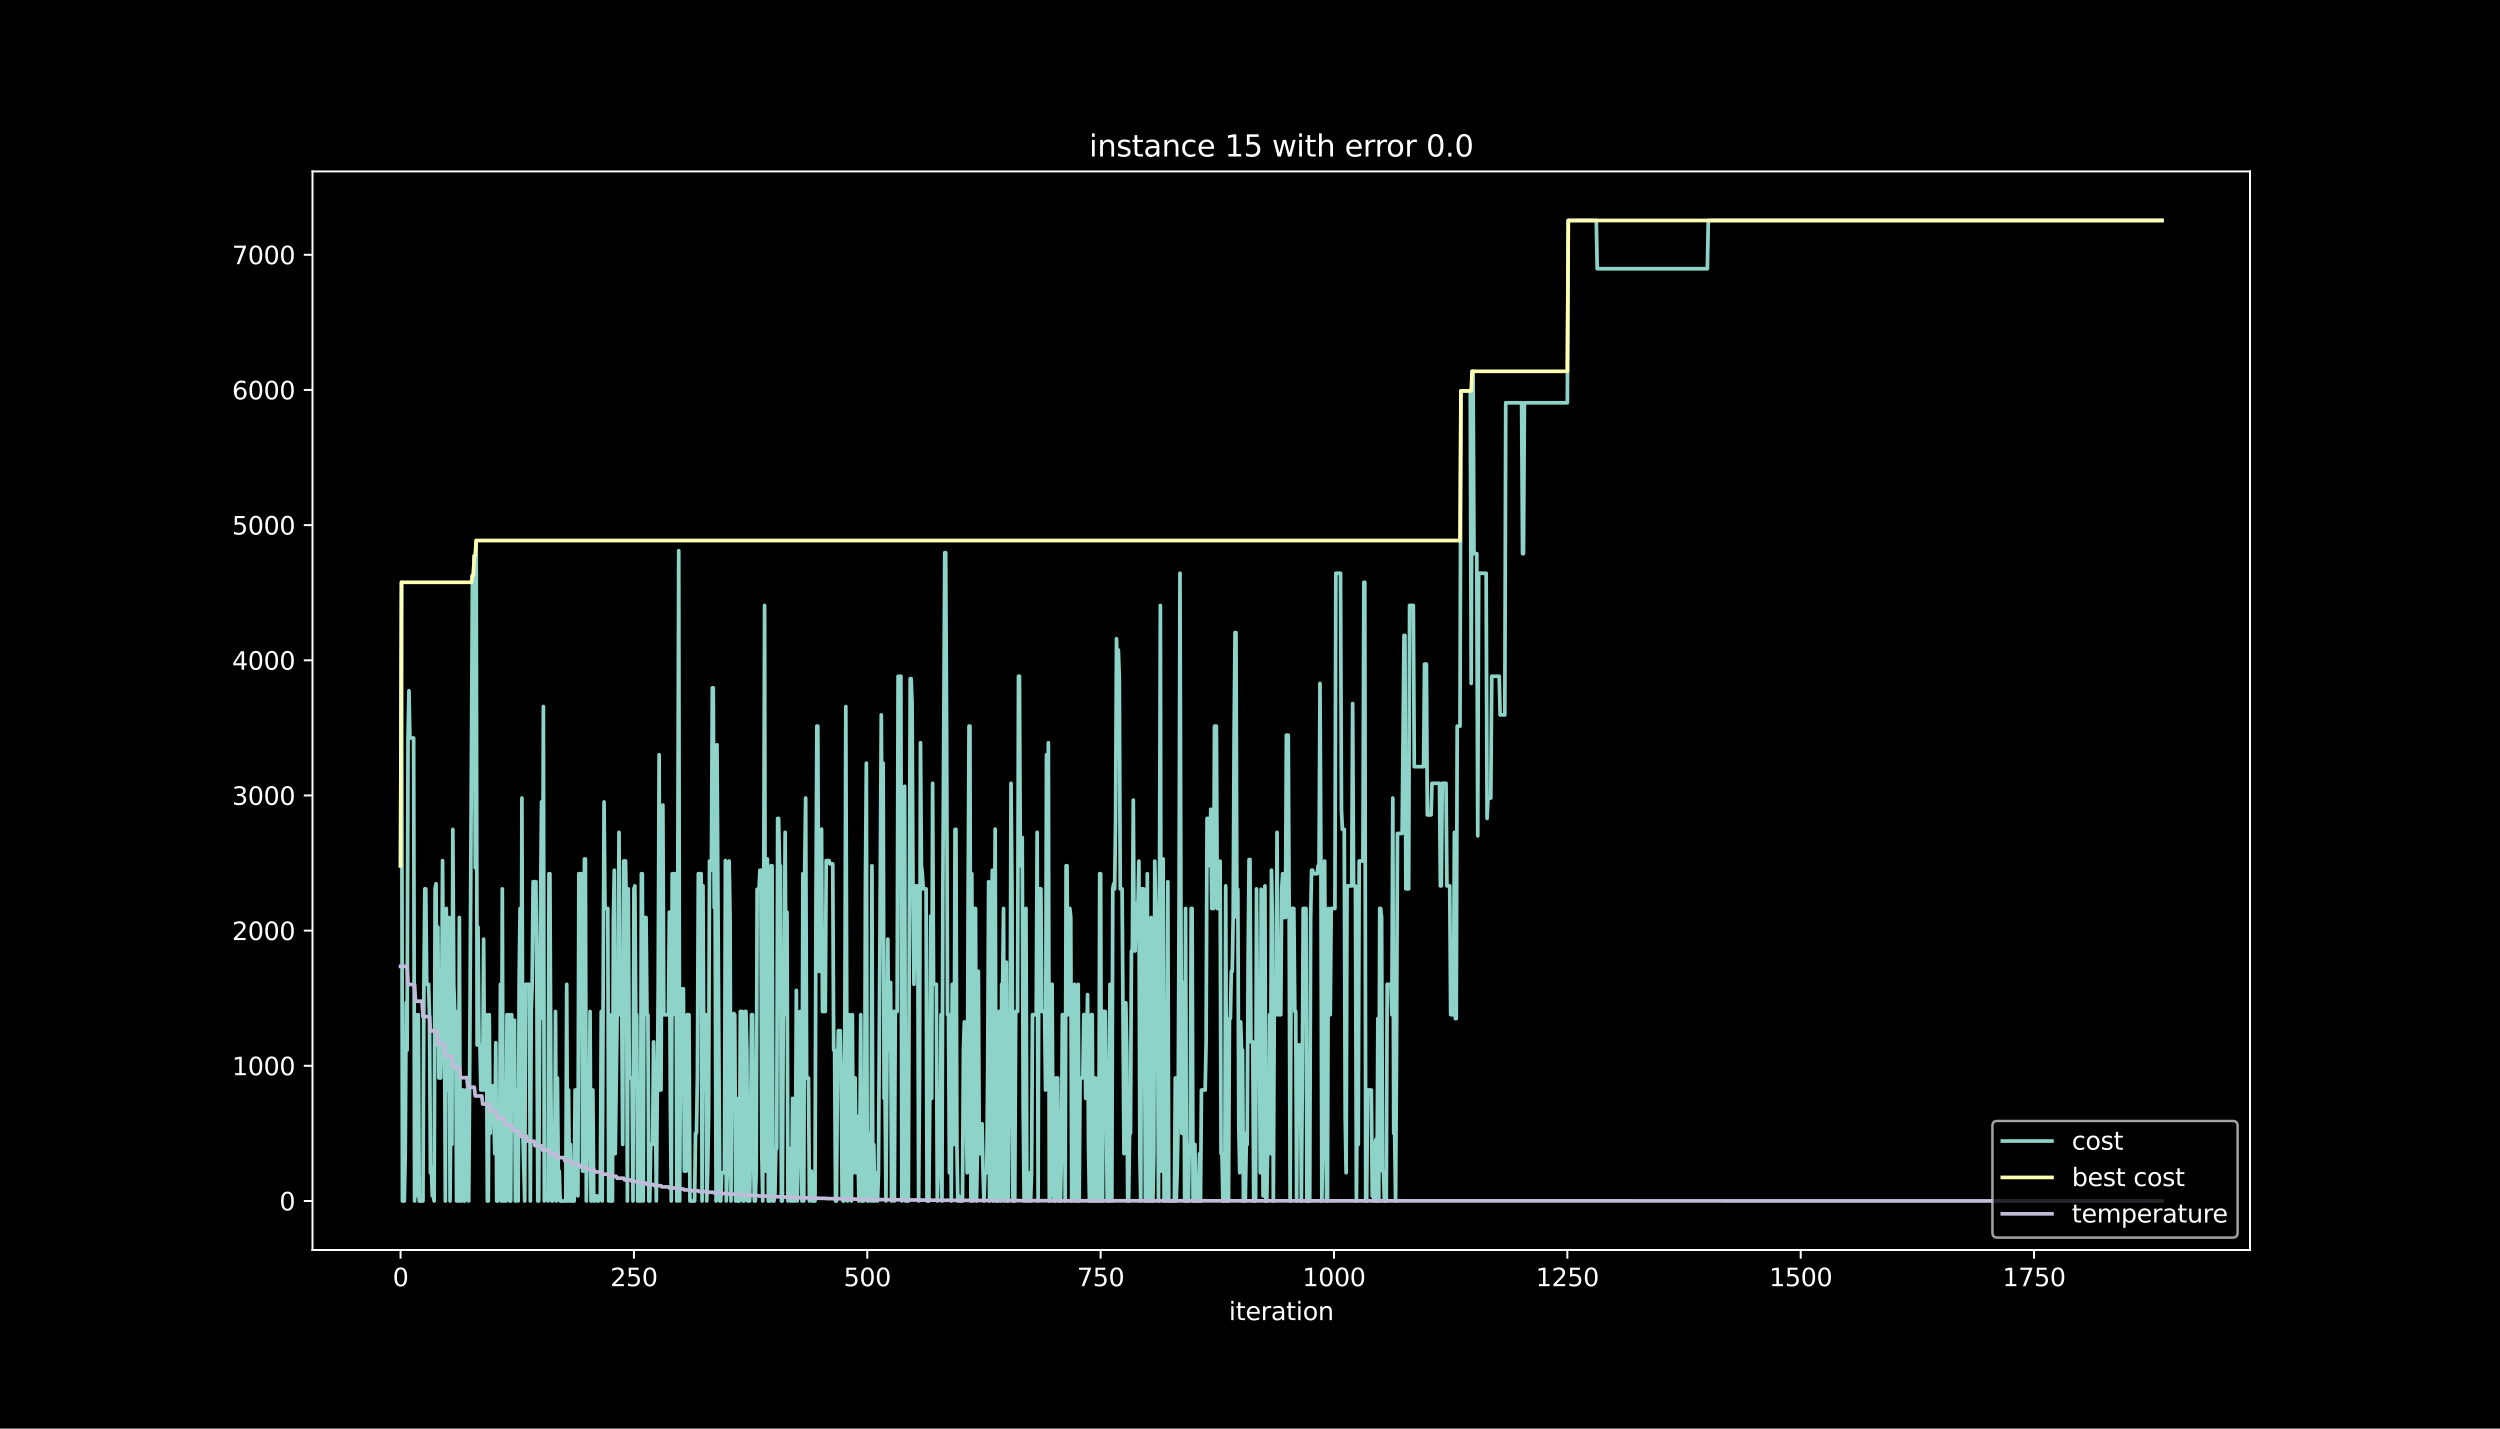 <?xml version="1.0" encoding="utf-8" standalone="no"?>
<!DOCTYPE svg PUBLIC "-//W3C//DTD SVG 1.1//EN"
  "http://www.w3.org/Graphics/SVG/1.1/DTD/svg11.dtd">
<svg height="576pt" version="1.1" viewBox="0 0 1008 576" width="1008pt" xmlns="http://www.w3.org/2000/svg" xmlns:xlink="http://www.w3.org/1999/xlink">
 <defs>
  <style type="text/css">*{stroke-linecap:butt;stroke-linejoin:round;}</style>
 </defs>
 <g id="figure_1">
  <g id="patch_1">
   <path d="M 0 576 
L 1008 576 
L 1008 0 
L 0 0 
z
"/>
  </g>
  <g id="axes_1">
   <g id="patch_2">
    <path d="M 126 504 
L 907.2 504 
L 907.2 69.12 
L 126 69.12 
z
"/>
   </g>
   <g id="matplotlib.axis_1">
    <g id="xtick_1">
     <g id="line2d_1">
      <defs>
       <path d="M 0 0 
L 0 3.5 
" id="md828a6ef3d" style="stroke:#ffffff;stroke-width:0.8;"/>
      </defs>
      <g>
       <use style="fill:#ffffff;stroke:#ffffff;stroke-width:0.8;" x="161.509" xlink:href="#md828a6ef3d" y="504"/>
      </g>
     </g>
     <g id="text_1">
      <!-- 0 -->
      <g style="fill:#ffffff;" transform="translate(158.328 518.598)scale(0.1 -0.1)">
       <defs>
        <path d="M 2034 4250 
Q 1547 4250 1301 3770 
Q 1056 3291 1056 2328 
Q 1056 1369 1301 889 
Q 1547 409 2034 409 
Q 2525 409 2770 889 
Q 3016 1369 3016 2328 
Q 3016 3291 2770 3770 
Q 2525 4250 2034 4250 
z
M 2034 4750 
Q 2819 4750 3233 4129 
Q 3647 3509 3647 2328 
Q 3647 1150 3233 529 
Q 2819 -91 2034 -91 
Q 1250 -91 836 529 
Q 422 1150 422 2328 
Q 422 3509 836 4129 
Q 1250 4750 2034 4750 
z
" id="DejaVuSans-30" transform="scale(0.016)"/>
       </defs>
       <use xlink:href="#DejaVuSans-30"/>
      </g>
     </g>
    </g>
    <g id="xtick_2">
     <g id="line2d_2">
      <g>
       <use style="fill:#ffffff;stroke:#ffffff;stroke-width:0.8;" x="255.598" xlink:href="#md828a6ef3d" y="504"/>
      </g>
     </g>
     <g id="text_2">
      <!-- 250 -->
      <g style="fill:#ffffff;" transform="translate(246.054 518.598)scale(0.1 -0.1)">
       <defs>
        <path d="M 1228 531 
L 3431 531 
L 3431 0 
L 469 0 
L 469 531 
Q 828 903 1448 1529 
Q 2069 2156 2228 2338 
Q 2531 2678 2651 2914 
Q 2772 3150 2772 3378 
Q 2772 3750 2511 3984 
Q 2250 4219 1831 4219 
Q 1534 4219 1204 4116 
Q 875 4013 500 3803 
L 500 4441 
Q 881 4594 1212 4672 
Q 1544 4750 1819 4750 
Q 2544 4750 2975 4387 
Q 3406 4025 3406 3419 
Q 3406 3131 3298 2873 
Q 3191 2616 2906 2266 
Q 2828 2175 2409 1742 
Q 1991 1309 1228 531 
z
" id="DejaVuSans-32" transform="scale(0.016)"/>
        <path d="M 691 4666 
L 3169 4666 
L 3169 4134 
L 1269 4134 
L 1269 2991 
Q 1406 3038 1543 3061 
Q 1681 3084 1819 3084 
Q 2600 3084 3056 2656 
Q 3513 2228 3513 1497 
Q 3513 744 3044 326 
Q 2575 -91 1722 -91 
Q 1428 -91 1123 -41 
Q 819 9 494 109 
L 494 744 
Q 775 591 1075 516 
Q 1375 441 1709 441 
Q 2250 441 2565 725 
Q 2881 1009 2881 1497 
Q 2881 1984 2565 2268 
Q 2250 2553 1709 2553 
Q 1456 2553 1204 2497 
Q 953 2441 691 2322 
L 691 4666 
z
" id="DejaVuSans-35" transform="scale(0.016)"/>
       </defs>
       <use xlink:href="#DejaVuSans-32"/>
       <use x="63.623" xlink:href="#DejaVuSans-35"/>
       <use x="127.246" xlink:href="#DejaVuSans-30"/>
      </g>
     </g>
    </g>
    <g id="xtick_3">
     <g id="line2d_3">
      <g>
       <use style="fill:#ffffff;stroke:#ffffff;stroke-width:0.8;" x="349.687" xlink:href="#md828a6ef3d" y="504"/>
      </g>
     </g>
     <g id="text_3">
      <!-- 500 -->
      <g style="fill:#ffffff;" transform="translate(340.143 518.598)scale(0.1 -0.1)">
       <use xlink:href="#DejaVuSans-35"/>
       <use x="63.623" xlink:href="#DejaVuSans-30"/>
       <use x="127.246" xlink:href="#DejaVuSans-30"/>
      </g>
     </g>
    </g>
    <g id="xtick_4">
     <g id="line2d_4">
      <g>
       <use style="fill:#ffffff;stroke:#ffffff;stroke-width:0.8;" x="443.775" xlink:href="#md828a6ef3d" y="504"/>
      </g>
     </g>
     <g id="text_4">
      <!-- 750 -->
      <g style="fill:#ffffff;" transform="translate(434.232 518.598)scale(0.1 -0.1)">
       <defs>
        <path d="M 525 4666 
L 3525 4666 
L 3525 4397 
L 1831 0 
L 1172 0 
L 2766 4134 
L 525 4134 
L 525 4666 
z
" id="DejaVuSans-37" transform="scale(0.016)"/>
       </defs>
       <use xlink:href="#DejaVuSans-37"/>
       <use x="63.623" xlink:href="#DejaVuSans-35"/>
       <use x="127.246" xlink:href="#DejaVuSans-30"/>
      </g>
     </g>
    </g>
    <g id="xtick_5">
     <g id="line2d_5">
      <g>
       <use style="fill:#ffffff;stroke:#ffffff;stroke-width:0.8;" x="537.864" xlink:href="#md828a6ef3d" y="504"/>
      </g>
     </g>
     <g id="text_5">
      <!-- 1000 -->
      <g style="fill:#ffffff;" transform="translate(525.139 518.598)scale(0.1 -0.1)">
       <defs>
        <path d="M 794 531 
L 1825 531 
L 1825 4091 
L 703 3866 
L 703 4441 
L 1819 4666 
L 2450 4666 
L 2450 531 
L 3481 531 
L 3481 0 
L 794 0 
L 794 531 
z
" id="DejaVuSans-31" transform="scale(0.016)"/>
       </defs>
       <use xlink:href="#DejaVuSans-31"/>
       <use x="63.623" xlink:href="#DejaVuSans-30"/>
       <use x="127.246" xlink:href="#DejaVuSans-30"/>
       <use x="190.869" xlink:href="#DejaVuSans-30"/>
      </g>
     </g>
    </g>
    <g id="xtick_6">
     <g id="line2d_6">
      <g>
       <use style="fill:#ffffff;stroke:#ffffff;stroke-width:0.8;" x="631.953" xlink:href="#md828a6ef3d" y="504"/>
      </g>
     </g>
     <g id="text_6">
      <!-- 1250 -->
      <g style="fill:#ffffff;" transform="translate(619.228 518.598)scale(0.1 -0.1)">
       <use xlink:href="#DejaVuSans-31"/>
       <use x="63.623" xlink:href="#DejaVuSans-32"/>
       <use x="127.246" xlink:href="#DejaVuSans-35"/>
       <use x="190.869" xlink:href="#DejaVuSans-30"/>
      </g>
     </g>
    </g>
    <g id="xtick_7">
     <g id="line2d_7">
      <g>
       <use style="fill:#ffffff;stroke:#ffffff;stroke-width:0.8;" x="726.042" xlink:href="#md828a6ef3d" y="504"/>
      </g>
     </g>
     <g id="text_7">
      <!-- 1500 -->
      <g style="fill:#ffffff;" transform="translate(713.317 518.598)scale(0.1 -0.1)">
       <use xlink:href="#DejaVuSans-31"/>
       <use x="63.623" xlink:href="#DejaVuSans-35"/>
       <use x="127.246" xlink:href="#DejaVuSans-30"/>
       <use x="190.869" xlink:href="#DejaVuSans-30"/>
      </g>
     </g>
    </g>
    <g id="xtick_8">
     <g id="line2d_8">
      <g>
       <use style="fill:#ffffff;stroke:#ffffff;stroke-width:0.8;" x="820.13" xlink:href="#md828a6ef3d" y="504"/>
      </g>
     </g>
     <g id="text_8">
      <!-- 1750 -->
      <g style="fill:#ffffff;" transform="translate(807.405 518.598)scale(0.1 -0.1)">
       <use xlink:href="#DejaVuSans-31"/>
       <use x="63.623" xlink:href="#DejaVuSans-37"/>
       <use x="127.246" xlink:href="#DejaVuSans-35"/>
       <use x="190.869" xlink:href="#DejaVuSans-30"/>
      </g>
     </g>
    </g>
    <g id="text_9">
     <!-- iteration -->
     <g style="fill:#ffffff;" transform="translate(495.477 532.277)scale(0.1 -0.1)">
      <defs>
       <path d="M 603 3500 
L 1178 3500 
L 1178 0 
L 603 0 
L 603 3500 
z
M 603 4863 
L 1178 4863 
L 1178 4134 
L 603 4134 
L 603 4863 
z
" id="DejaVuSans-69" transform="scale(0.016)"/>
       <path d="M 1172 4494 
L 1172 3500 
L 2356 3500 
L 2356 3053 
L 1172 3053 
L 1172 1153 
Q 1172 725 1289 603 
Q 1406 481 1766 481 
L 2356 481 
L 2356 0 
L 1766 0 
Q 1100 0 847 248 
Q 594 497 594 1153 
L 594 3053 
L 172 3053 
L 172 3500 
L 594 3500 
L 594 4494 
L 1172 4494 
z
" id="DejaVuSans-74" transform="scale(0.016)"/>
       <path d="M 3597 1894 
L 3597 1613 
L 953 1613 
Q 991 1019 1311 708 
Q 1631 397 2203 397 
Q 2534 397 2845 478 
Q 3156 559 3463 722 
L 3463 178 
Q 3153 47 2828 -22 
Q 2503 -91 2169 -91 
Q 1331 -91 842 396 
Q 353 884 353 1716 
Q 353 2575 817 3079 
Q 1281 3584 2069 3584 
Q 2775 3584 3186 3129 
Q 3597 2675 3597 1894 
z
M 3022 2063 
Q 3016 2534 2758 2815 
Q 2500 3097 2075 3097 
Q 1594 3097 1305 2825 
Q 1016 2553 972 2059 
L 3022 2063 
z
" id="DejaVuSans-65" transform="scale(0.016)"/>
       <path d="M 2631 2963 
Q 2534 3019 2420 3045 
Q 2306 3072 2169 3072 
Q 1681 3072 1420 2755 
Q 1159 2438 1159 1844 
L 1159 0 
L 581 0 
L 581 3500 
L 1159 3500 
L 1159 2956 
Q 1341 3275 1631 3429 
Q 1922 3584 2338 3584 
Q 2397 3584 2469 3576 
Q 2541 3569 2628 3553 
L 2631 2963 
z
" id="DejaVuSans-72" transform="scale(0.016)"/>
       <path d="M 2194 1759 
Q 1497 1759 1228 1600 
Q 959 1441 959 1056 
Q 959 750 1161 570 
Q 1363 391 1709 391 
Q 2188 391 2477 730 
Q 2766 1069 2766 1631 
L 2766 1759 
L 2194 1759 
z
M 3341 1997 
L 3341 0 
L 2766 0 
L 2766 531 
Q 2569 213 2275 61 
Q 1981 -91 1556 -91 
Q 1019 -91 701 211 
Q 384 513 384 1019 
Q 384 1609 779 1909 
Q 1175 2209 1959 2209 
L 2766 2209 
L 2766 2266 
Q 2766 2663 2505 2880 
Q 2244 3097 1772 3097 
Q 1472 3097 1187 3025 
Q 903 2953 641 2809 
L 641 3341 
Q 956 3463 1253 3523 
Q 1550 3584 1831 3584 
Q 2591 3584 2966 3190 
Q 3341 2797 3341 1997 
z
" id="DejaVuSans-61" transform="scale(0.016)"/>
       <path d="M 1959 3097 
Q 1497 3097 1228 2736 
Q 959 2375 959 1747 
Q 959 1119 1226 758 
Q 1494 397 1959 397 
Q 2419 397 2687 759 
Q 2956 1122 2956 1747 
Q 2956 2369 2687 2733 
Q 2419 3097 1959 3097 
z
M 1959 3584 
Q 2709 3584 3137 3096 
Q 3566 2609 3566 1747 
Q 3566 888 3137 398 
Q 2709 -91 1959 -91 
Q 1206 -91 779 398 
Q 353 888 353 1747 
Q 353 2609 779 3096 
Q 1206 3584 1959 3584 
z
" id="DejaVuSans-6f" transform="scale(0.016)"/>
       <path d="M 3513 2113 
L 3513 0 
L 2938 0 
L 2938 2094 
Q 2938 2591 2744 2837 
Q 2550 3084 2163 3084 
Q 1697 3084 1428 2787 
Q 1159 2491 1159 1978 
L 1159 0 
L 581 0 
L 581 3500 
L 1159 3500 
L 1159 2956 
Q 1366 3272 1645 3428 
Q 1925 3584 2291 3584 
Q 2894 3584 3203 3211 
Q 3513 2838 3513 2113 
z
" id="DejaVuSans-6e" transform="scale(0.016)"/>
      </defs>
      <use xlink:href="#DejaVuSans-69"/>
      <use x="27.783" xlink:href="#DejaVuSans-74"/>
      <use x="66.992" xlink:href="#DejaVuSans-65"/>
      <use x="128.516" xlink:href="#DejaVuSans-72"/>
      <use x="169.629" xlink:href="#DejaVuSans-61"/>
      <use x="230.908" xlink:href="#DejaVuSans-74"/>
      <use x="270.117" xlink:href="#DejaVuSans-69"/>
      <use x="297.9" xlink:href="#DejaVuSans-6f"/>
      <use x="359.082" xlink:href="#DejaVuSans-6e"/>
     </g>
    </g>
   </g>
   <g id="matplotlib.axis_2">
    <g id="ytick_1">
     <g id="line2d_9">
      <defs>
       <path d="M 0 0 
L -3.5 0 
" id="m22ab0d052e" style="stroke:#ffffff;stroke-width:0.8;"/>
      </defs>
      <g>
       <use style="fill:#ffffff;stroke:#ffffff;stroke-width:0.8;" x="126" xlink:href="#m22ab0d052e" y="484.233"/>
      </g>
     </g>
     <g id="text_10">
      <!-- 0 -->
      <g style="fill:#ffffff;" transform="translate(112.638 488.032)scale(0.1 -0.1)">
       <use xlink:href="#DejaVuSans-30"/>
      </g>
     </g>
    </g>
    <g id="ytick_2">
     <g id="line2d_10">
      <g>
       <use style="fill:#ffffff;stroke:#ffffff;stroke-width:0.8;" x="126" xlink:href="#m22ab0d052e" y="429.732"/>
      </g>
     </g>
     <g id="text_11">
      <!-- 1000 -->
      <g style="fill:#ffffff;" transform="translate(93.55 433.532)scale(0.1 -0.1)">
       <use xlink:href="#DejaVuSans-31"/>
       <use x="63.623" xlink:href="#DejaVuSans-30"/>
       <use x="127.246" xlink:href="#DejaVuSans-30"/>
       <use x="190.869" xlink:href="#DejaVuSans-30"/>
      </g>
     </g>
    </g>
    <g id="ytick_3">
     <g id="line2d_11">
      <g>
       <use style="fill:#ffffff;stroke:#ffffff;stroke-width:0.8;" x="126" xlink:href="#m22ab0d052e" y="375.232"/>
      </g>
     </g>
     <g id="text_12">
      <!-- 2000 -->
      <g style="fill:#ffffff;" transform="translate(93.55 379.031)scale(0.1 -0.1)">
       <use xlink:href="#DejaVuSans-32"/>
       <use x="63.623" xlink:href="#DejaVuSans-30"/>
       <use x="127.246" xlink:href="#DejaVuSans-30"/>
       <use x="190.869" xlink:href="#DejaVuSans-30"/>
      </g>
     </g>
    </g>
    <g id="ytick_4">
     <g id="line2d_12">
      <g>
       <use style="fill:#ffffff;stroke:#ffffff;stroke-width:0.8;" x="126" xlink:href="#m22ab0d052e" y="320.732"/>
      </g>
     </g>
     <g id="text_13">
      <!-- 3000 -->
      <g style="fill:#ffffff;" transform="translate(93.55 324.531)scale(0.1 -0.1)">
       <defs>
        <path d="M 2597 2516 
Q 3050 2419 3304 2112 
Q 3559 1806 3559 1356 
Q 3559 666 3084 287 
Q 2609 -91 1734 -91 
Q 1441 -91 1130 -33 
Q 819 25 488 141 
L 488 750 
Q 750 597 1062 519 
Q 1375 441 1716 441 
Q 2309 441 2620 675 
Q 2931 909 2931 1356 
Q 2931 1769 2642 2001 
Q 2353 2234 1838 2234 
L 1294 2234 
L 1294 2753 
L 1863 2753 
Q 2328 2753 2575 2939 
Q 2822 3125 2822 3475 
Q 2822 3834 2567 4026 
Q 2313 4219 1838 4219 
Q 1578 4219 1281 4162 
Q 984 4106 628 3988 
L 628 4550 
Q 988 4650 1302 4700 
Q 1616 4750 1894 4750 
Q 2613 4750 3031 4423 
Q 3450 4097 3450 3541 
Q 3450 3153 3228 2886 
Q 3006 2619 2597 2516 
z
" id="DejaVuSans-33" transform="scale(0.016)"/>
       </defs>
       <use xlink:href="#DejaVuSans-33"/>
       <use x="63.623" xlink:href="#DejaVuSans-30"/>
       <use x="127.246" xlink:href="#DejaVuSans-30"/>
       <use x="190.869" xlink:href="#DejaVuSans-30"/>
      </g>
     </g>
    </g>
    <g id="ytick_5">
     <g id="line2d_13">
      <g>
       <use style="fill:#ffffff;stroke:#ffffff;stroke-width:0.8;" x="126" xlink:href="#m22ab0d052e" y="266.231"/>
      </g>
     </g>
     <g id="text_14">
      <!-- 4000 -->
      <g style="fill:#ffffff;" transform="translate(93.55 270.031)scale(0.1 -0.1)">
       <defs>
        <path d="M 2419 4116 
L 825 1625 
L 2419 1625 
L 2419 4116 
z
M 2253 4666 
L 3047 4666 
L 3047 1625 
L 3713 1625 
L 3713 1100 
L 3047 1100 
L 3047 0 
L 2419 0 
L 2419 1100 
L 313 1100 
L 313 1709 
L 2253 4666 
z
" id="DejaVuSans-34" transform="scale(0.016)"/>
       </defs>
       <use xlink:href="#DejaVuSans-34"/>
       <use x="63.623" xlink:href="#DejaVuSans-30"/>
       <use x="127.246" xlink:href="#DejaVuSans-30"/>
       <use x="190.869" xlink:href="#DejaVuSans-30"/>
      </g>
     </g>
    </g>
    <g id="ytick_6">
     <g id="line2d_14">
      <g>
       <use style="fill:#ffffff;stroke:#ffffff;stroke-width:0.8;" x="126" xlink:href="#m22ab0d052e" y="211.731"/>
      </g>
     </g>
     <g id="text_15">
      <!-- 5000 -->
      <g style="fill:#ffffff;" transform="translate(93.55 215.53)scale(0.1 -0.1)">
       <use xlink:href="#DejaVuSans-35"/>
       <use x="63.623" xlink:href="#DejaVuSans-30"/>
       <use x="127.246" xlink:href="#DejaVuSans-30"/>
       <use x="190.869" xlink:href="#DejaVuSans-30"/>
      </g>
     </g>
    </g>
    <g id="ytick_7">
     <g id="line2d_15">
      <g>
       <use style="fill:#ffffff;stroke:#ffffff;stroke-width:0.8;" x="126" xlink:href="#m22ab0d052e" y="157.231"/>
      </g>
     </g>
     <g id="text_16">
      <!-- 6000 -->
      <g style="fill:#ffffff;" transform="translate(93.55 161.03)scale(0.1 -0.1)">
       <defs>
        <path d="M 2113 2584 
Q 1688 2584 1439 2293 
Q 1191 2003 1191 1497 
Q 1191 994 1439 701 
Q 1688 409 2113 409 
Q 2538 409 2786 701 
Q 3034 994 3034 1497 
Q 3034 2003 2786 2293 
Q 2538 2584 2113 2584 
z
M 3366 4563 
L 3366 3988 
Q 3128 4100 2886 4159 
Q 2644 4219 2406 4219 
Q 1781 4219 1451 3797 
Q 1122 3375 1075 2522 
Q 1259 2794 1537 2939 
Q 1816 3084 2150 3084 
Q 2853 3084 3261 2657 
Q 3669 2231 3669 1497 
Q 3669 778 3244 343 
Q 2819 -91 2113 -91 
Q 1303 -91 875 529 
Q 447 1150 447 2328 
Q 447 3434 972 4092 
Q 1497 4750 2381 4750 
Q 2619 4750 2861 4703 
Q 3103 4656 3366 4563 
z
" id="DejaVuSans-36" transform="scale(0.016)"/>
       </defs>
       <use xlink:href="#DejaVuSans-36"/>
       <use x="63.623" xlink:href="#DejaVuSans-30"/>
       <use x="127.246" xlink:href="#DejaVuSans-30"/>
       <use x="190.869" xlink:href="#DejaVuSans-30"/>
      </g>
     </g>
    </g>
    <g id="ytick_8">
     <g id="line2d_16">
      <g>
       <use style="fill:#ffffff;stroke:#ffffff;stroke-width:0.8;" x="126" xlink:href="#m22ab0d052e" y="102.73"/>
      </g>
     </g>
     <g id="text_17">
      <!-- 7000 -->
      <g style="fill:#ffffff;" transform="translate(93.55 106.53)scale(0.1 -0.1)">
       <use xlink:href="#DejaVuSans-37"/>
       <use x="63.623" xlink:href="#DejaVuSans-30"/>
       <use x="127.246" xlink:href="#DejaVuSans-30"/>
       <use x="190.869" xlink:href="#DejaVuSans-30"/>
      </g>
     </g>
    </g>
   </g>
   <g id="line2d_17">
    <path clip-path="url(#p45c0974866)" d="M 161.509 349.072 
L 161.885 234.785 
L 162.262 484.233 
L 163.015 484.233 
L 163.391 465.158 
L 163.767 404.335 
L 164.144 423.41 
L 164.52 297.569 
L 164.896 278.494 
L 165.273 297.569 
L 166.778 297.569 
L 167.154 484.233 
L 167.531 439.488 
L 167.907 482.162 
L 168.283 409.131 
L 168.66 409.131 
L 169.036 484.233 
L 170.542 484.233 
L 170.918 396.869 
L 171.294 358.391 
L 171.671 358.391 
L 172.047 396.869 
L 172.8 396.869 
L 173.176 409.131 
L 173.552 472.842 
L 173.929 470.771 
L 174.305 482.162 
L 174.682 482.162 
L 175.058 484.233 
L 175.434 358.391 
L 175.811 356.32 
L 176.187 421.339 
L 176.563 373.815 
L 176.94 434.637 
L 177.692 434.637 
L 178.069 407.823 
L 178.445 347.001 
L 178.821 407.823 
L 179.198 407.823 
L 179.574 484.233 
L 179.95 366.294 
L 180.327 439.488 
L 180.703 439.488 
L 181.08 369.946 
L 181.456 484.233 
L 181.832 439.488 
L 182.209 461.452 
L 182.585 334.411 
L 182.961 396.869 
L 183.338 407.823 
L 183.714 407.823 
L 184.09 484.233 
L 184.467 434.637 
L 184.843 484.233 
L 185.219 369.946 
L 185.596 484.233 
L 185.972 484.233 
L 186.349 439.488 
L 186.725 439.488 
L 187.101 484.233 
L 187.478 484.233 
L 187.854 439.488 
L 188.607 439.488 
L 188.983 484.233 
L 189.359 434.637 
L 190.488 231.951 
L 190.865 231.951 
L 191.241 224.048 
L 191.617 349.889 
L 191.994 217.944 
L 192.37 421.339 
L 192.747 373.815 
L 193.123 421.339 
L 193.499 421.339 
L 193.876 439.488 
L 194.628 439.488 
L 195.005 378.666 
L 195.381 439.488 
L 195.757 420.413 
L 196.134 409.131 
L 196.51 484.233 
L 196.886 484.233 
L 197.263 409.131 
L 197.639 456.928 
L 198.016 437.853 
L 198.768 437.853 
L 199.521 465.158 
L 199.897 420.413 
L 200.274 484.233 
L 200.65 484.233 
L 201.026 472.188 
L 201.403 472.188 
L 201.779 396.869 
L 202.155 484.233 
L 202.532 358.391 
L 202.908 484.233 
L 203.284 484.233 
L 203.661 456.928 
L 204.037 484.233 
L 204.414 409.131 
L 205.166 409.131 
L 205.543 484.233 
L 205.919 484.233 
L 206.295 409.131 
L 206.672 423.41 
L 207.048 423.41 
L 207.424 411.366 
L 207.801 484.233 
L 208.177 439.488 
L 208.553 439.488 
L 208.93 484.233 
L 209.306 396.869 
L 209.683 366.294 
L 210.059 456.928 
L 210.435 321.767 
L 210.812 456.928 
L 211.564 484.233 
L 211.941 396.869 
L 213.446 396.869 
L 213.822 484.233 
L 214.199 407.823 
L 214.575 396.869 
L 214.951 355.503 
L 216.081 355.503 
L 216.457 396.869 
L 216.833 484.233 
L 217.21 484.233 
L 217.586 410.712 
L 218.339 323.348 
L 218.715 410.712 
L 219.091 284.87 
L 219.468 484.233 
L 219.844 482.162 
L 220.597 482.162 
L 220.973 484.233 
L 221.35 352.287 
L 221.726 352.287 
L 222.102 434.637 
L 222.479 484.233 
L 222.855 484.233 
L 223.231 482.162 
L 223.608 482.162 
L 223.984 407.823 
L 224.36 484.233 
L 224.737 434.637 
L 225.113 472.188 
L 225.489 472.188 
L 225.866 484.233 
L 228.124 484.233 
L 228.5 396.869 
L 228.877 484.233 
L 229.253 439.488 
L 229.629 484.233 
L 230.006 461.452 
L 230.382 484.233 
L 231.511 484.233 
L 231.887 439.488 
L 232.64 439.488 
L 233.017 482.162 
L 233.393 352.287 
L 234.522 352.287 
L 234.898 472.188 
L 235.275 472.188 
L 235.651 346.347 
L 236.027 346.347 
L 236.404 484.233 
L 236.78 461.452 
L 237.533 461.452 
L 237.909 407.823 
L 238.286 484.233 
L 238.662 439.488 
L 239.038 439.488 
L 239.415 484.233 
L 239.791 484.233 
L 240.167 482.162 
L 240.544 482.162 
L 240.92 484.233 
L 241.296 484.233 
L 241.673 482.162 
L 242.049 482.162 
L 242.425 407.823 
L 242.802 484.233 
L 243.554 323.348 
L 243.931 366.294 
L 245.06 366.294 
L 245.436 484.233 
L 245.813 409.131 
L 246.189 484.233 
L 246.942 484.233 
L 247.318 369.946 
L 247.694 350.87 
L 248.071 465.158 
L 248.823 409.131 
L 249.2 409.131 
L 249.576 335.61 
L 249.953 409.131 
L 250.705 409.131 
L 251.082 461.452 
L 251.458 347.164 
L 252.211 347.164 
L 252.587 369.946 
L 252.963 484.233 
L 253.34 358.391 
L 253.716 434.637 
L 254.845 434.637 
L 255.221 484.233 
L 255.598 358.391 
L 255.974 357.192 
L 256.351 409.131 
L 256.727 409.131 
L 257.103 484.233 
L 257.48 482.162 
L 257.856 484.233 
L 258.232 484.233 
L 258.609 352.287 
L 258.985 352.287 
L 259.361 484.233 
L 259.738 369.946 
L 260.49 369.946 
L 260.867 409.131 
L 261.243 409.131 
L 261.62 484.233 
L 261.996 484.233 
L 262.372 461.452 
L 263.125 461.452 
L 263.501 420.086 
L 263.878 442.867 
L 264.254 442.867 
L 264.63 484.233 
L 265.383 398.122 
L 265.759 304.327 
L 266.136 439.488 
L 266.512 439.488 
L 266.888 365.967 
L 267.265 324.601 
L 267.641 409.131 
L 269.523 409.131 
L 269.899 367.766 
L 270.276 442.867 
L 270.652 484.233 
L 271.028 352.287 
L 271.405 409.131 
L 271.781 352.287 
L 272.534 352.287 
L 272.91 484.233 
L 273.663 222.032 
L 274.039 484.233 
L 274.416 410.712 
L 274.792 410.712 
L 275.168 398.667 
L 275.545 398.667 
L 275.921 472.188 
L 276.674 472.188 
L 277.05 409.131 
L 277.803 409.131 
L 278.179 484.233 
L 280.061 484.233 
L 280.437 456.928 
L 280.814 456.928 
L 281.19 434.147 
L 281.566 352.287 
L 282.695 352.287 
L 283.072 484.233 
L 283.448 357.192 
L 283.824 439.488 
L 284.201 409.131 
L 284.577 409.131 
L 284.954 484.233 
L 285.33 472.842 
L 285.706 450.061 
L 286.083 347.164 
L 286.459 350.87 
L 286.835 350.87 
L 287.212 277.349 
L 287.588 277.349 
L 287.964 365.967 
L 288.341 365.967 
L 288.717 484.233 
L 289.093 300.294 
L 290.222 484.233 
L 290.599 484.233 
L 290.975 472.842 
L 292.104 472.842 
L 292.481 347.001 
L 292.857 484.233 
L 293.61 461.452 
L 293.986 347.164 
L 294.362 369.946 
L 294.739 484.233 
L 295.115 410.712 
L 295.491 410.712 
L 295.868 408.641 
L 296.244 409.131 
L 296.621 484.233 
L 296.997 442.867 
L 297.373 484.233 
L 298.126 484.233 
L 298.502 407.823 
L 299.255 407.823 
L 299.631 484.233 
L 300.008 484.233 
L 300.384 407.823 
L 300.76 407.823 
L 301.137 423.41 
L 301.513 484.233 
L 302.266 484.233 
L 302.642 456.928 
L 303.019 409.131 
L 303.395 409.131 
L 303.771 461.452 
L 304.148 484.233 
L 304.524 484.233 
L 304.9 472.842 
L 305.277 358.555 
L 306.029 358.555 
L 306.406 350.87 
L 306.782 350.87 
L 307.158 465.158 
L 307.535 484.233 
L 308.288 244.104 
L 308.664 472.188 
L 309.04 472.188 
L 309.417 346.347 
L 309.793 484.233 
L 310.546 484.233 
L 310.922 349.072 
L 311.298 349.072 
L 311.675 484.233 
L 312.051 484.233 
L 312.427 482.162 
L 312.804 463.087 
L 313.18 463.087 
L 313.556 329.997 
L 313.933 329.997 
L 314.309 349.072 
L 314.686 349.072 
L 315.062 484.233 
L 315.438 484.233 
L 315.815 410.712 
L 316.191 399.321 
L 316.567 335.61 
L 316.944 409.131 
L 317.32 367.766 
L 317.696 484.233 
L 318.073 465.158 
L 318.449 463.087 
L 318.825 484.233 
L 319.202 484.233 
L 319.578 442.867 
L 319.955 484.233 
L 320.331 484.233 
L 320.707 472.842 
L 321.084 399.321 
L 321.46 484.233 
L 321.836 465.158 
L 322.213 465.158 
L 322.589 407.823 
L 322.965 434.637 
L 323.342 484.233 
L 323.718 352.287 
L 324.094 484.233 
L 324.471 349.072 
L 324.847 321.767 
L 325.224 434.637 
L 325.976 434.637 
L 326.353 484.233 
L 326.729 482.162 
L 327.105 472.188 
L 327.482 484.233 
L 328.611 484.233 
L 328.987 366.294 
L 329.363 292.773 
L 329.74 292.773 
L 330.116 391.637 
L 330.492 391.637 
L 330.869 389.566 
L 331.245 334.302 
L 331.622 407.823 
L 332.751 407.823 
L 333.127 347.001 
L 334.256 347.001 
L 334.632 348.309 
L 335.761 348.309 
L 336.138 423.41 
L 336.514 423.41 
L 336.891 484.233 
L 337.267 484.233 
L 337.643 434.637 
L 338.02 415.562 
L 338.772 415.562 
L 339.149 434.637 
L 339.525 482.162 
L 339.901 484.233 
L 340.278 484.233 
L 340.654 410.712 
L 341.03 284.87 
L 341.407 410.712 
L 341.783 484.233 
L 342.159 482.162 
L 342.536 409.131 
L 342.912 461.452 
L 343.289 484.233 
L 343.665 409.131 
L 344.041 472.842 
L 344.418 434.637 
L 344.794 434.637 
L 345.17 472.842 
L 345.547 450.061 
L 345.923 461.452 
L 346.299 484.233 
L 346.676 461.452 
L 347.052 409.131 
L 347.428 484.233 
L 348.181 484.233 
L 348.558 482.162 
L 348.934 357.192 
L 349.31 307.706 
L 349.687 484.233 
L 350.063 484.233 
L 350.439 456.928 
L 350.816 456.928 
L 351.192 484.233 
L 351.568 349.072 
L 351.945 484.233 
L 352.321 461.452 
L 352.697 484.233 
L 353.074 472.842 
L 353.45 472.842 
L 353.826 484.233 
L 354.203 472.842 
L 355.332 288.25 
L 355.708 349.072 
L 356.085 307.706 
L 356.461 442.867 
L 356.837 440.796 
L 357.214 484.233 
L 357.966 378.666 
L 358.343 423.41 
L 358.719 400.629 
L 359.095 396.106 
L 359.472 484.233 
L 359.848 472.188 
L 360.225 407.823 
L 360.601 484.233 
L 360.977 407.823 
L 361.73 407.823 
L 362.106 272.662 
L 362.483 349.072 
L 362.859 272.662 
L 363.235 272.662 
L 363.612 484.233 
L 363.988 358.391 
L 364.364 358.391 
L 364.741 317.026 
L 365.117 484.233 
L 366.246 484.233 
L 366.999 273.643 
L 367.375 273.643 
L 367.752 283.671 
L 368.128 357.192 
L 368.504 396.869 
L 368.881 366.294 
L 369.257 357.192 
L 370.01 357.192 
L 370.386 484.233 
L 370.762 434.637 
L 371.139 299.477 
L 371.515 349.072 
L 371.892 352.287 
L 372.268 358.391 
L 373.397 358.391 
L 373.773 484.233 
L 374.526 484.233 
L 374.902 442.867 
L 375.279 369.346 
L 375.655 442.867 
L 376.031 315.827 
L 376.408 396.869 
L 377.537 396.869 
L 377.913 484.233 
L 378.29 472.842 
L 379.042 472.842 
L 379.419 409.131 
L 379.795 484.233 
L 380.171 357.192 
L 380.924 222.849 
L 381.3 222.849 
L 381.677 296.37 
L 382.053 409.131 
L 382.429 409.131 
L 382.806 472.842 
L 383.182 409.131 
L 383.559 484.233 
L 383.935 396.869 
L 384.311 461.452 
L 384.688 461.452 
L 385.064 334.411 
L 385.44 334.411 
L 385.817 461.452 
L 386.193 484.233 
L 386.569 482.162 
L 386.946 484.233 
L 388.075 484.233 
L 388.451 423.41 
L 388.827 412.02 
L 389.204 445.537 
L 389.58 445.537 
L 389.957 472.842 
L 390.333 366.294 
L 390.709 292.773 
L 391.086 292.773 
L 391.462 484.233 
L 391.838 352.287 
L 392.215 484.233 
L 392.591 366.294 
L 393.344 366.294 
L 393.72 484.233 
L 394.096 465.158 
L 394.473 391.637 
L 394.849 465.158 
L 395.602 465.158 
L 395.978 453.113 
L 396.355 472.188 
L 396.731 484.233 
L 397.107 472.842 
L 397.86 472.842 
L 398.236 431.476 
L 398.613 355.503 
L 398.989 484.233 
L 399.365 369.946 
L 399.742 369.946 
L 400.118 350.87 
L 400.494 484.233 
L 401.247 334.302 
L 401.624 484.233 
L 402.376 484.233 
L 402.753 407.823 
L 403.129 407.823 
L 403.505 484.233 
L 403.882 396.869 
L 404.258 396.869 
L 404.634 366.294 
L 405.011 484.233 
L 405.387 410.712 
L 405.763 387.931 
L 406.14 484.233 
L 406.516 484.233 
L 406.893 442.867 
L 407.269 431.476 
L 407.645 315.827 
L 408.022 357.192 
L 408.398 484.233 
L 409.151 484.233 
L 409.527 407.823 
L 410.28 407.823 
L 410.656 272.662 
L 411.032 272.662 
L 411.409 349.072 
L 411.785 337.681 
L 412.161 337.681 
L 412.538 445.537 
L 412.914 484.233 
L 413.291 409.131 
L 413.667 366.294 
L 414.043 484.233 
L 414.42 472.842 
L 414.796 472.842 
L 415.172 484.233 
L 415.549 484.233 
L 415.925 472.842 
L 416.301 409.131 
L 417.807 409.131 
L 418.183 335.61 
L 418.56 484.233 
L 418.936 358.391 
L 419.689 358.391 
L 420.065 407.823 
L 421.194 407.823 
L 421.57 439.488 
L 421.947 304.327 
L 422.323 349.072 
L 422.699 299.477 
L 423.076 484.233 
L 423.452 482.162 
L 423.829 396.869 
L 424.205 396.869 
L 424.581 461.452 
L 424.958 484.233 
L 425.334 484.233 
L 425.71 434.637 
L 426.463 434.637 
L 426.839 484.233 
L 427.592 484.233 
L 427.968 465.158 
L 428.345 409.131 
L 429.097 409.131 
L 429.474 484.233 
L 429.85 349.072 
L 430.227 349.072 
L 430.603 409.131 
L 430.979 409.131 
L 431.356 366.294 
L 431.732 369.946 
L 432.108 484.233 
L 432.485 439.488 
L 432.861 439.488 
L 433.237 396.869 
L 433.614 484.233 
L 433.99 484.233 
L 434.366 461.452 
L 434.743 396.869 
L 435.119 484.233 
L 435.496 434.637 
L 436.625 434.637 
L 437.001 409.131 
L 437.377 409.131 
L 437.754 442.867 
L 438.506 401.011 
L 438.883 461.452 
L 439.259 484.233 
L 439.635 484.233 
L 440.012 409.131 
L 440.388 409.131 
L 440.764 484.233 
L 441.141 434.637 
L 441.517 434.637 
L 441.894 484.233 
L 442.27 484.233 
L 442.646 434.637 
L 443.023 484.233 
L 443.399 352.287 
L 443.775 352.287 
L 444.152 484.233 
L 444.528 484.233 
L 444.904 407.823 
L 445.657 407.823 
L 446.033 439.488 
L 446.41 484.233 
L 446.786 461.452 
L 447.163 484.233 
L 447.539 396.869 
L 447.915 434.637 
L 448.292 484.233 
L 448.668 358.391 
L 449.044 356.32 
L 449.421 358.391 
L 449.797 331.087 
L 450.173 257.566 
L 450.55 272.826 
L 450.926 262.089 
L 451.302 273.48 
L 451.679 358.391 
L 452.431 358.391 
L 453.184 465.158 
L 453.561 404.335 
L 453.937 404.335 
L 454.313 423.41 
L 454.69 484.233 
L 455.066 484.233 
L 455.442 456.928 
L 455.819 456.928 
L 456.195 383.407 
L 456.571 383.407 
L 456.948 322.585 
L 457.324 383.407 
L 457.7 383.407 
L 458.077 364.332 
L 458.83 364.332 
L 459.206 347.219 
L 459.582 465.158 
L 459.959 484.233 
L 460.335 358.391 
L 461.088 358.391 
L 461.464 409.131 
L 461.84 484.233 
L 462.217 484.233 
L 462.593 352.287 
L 462.969 482.162 
L 463.346 484.233 
L 463.722 409.131 
L 464.098 369.946 
L 464.475 484.233 
L 464.851 484.233 
L 465.228 465.158 
L 465.604 347.219 
L 465.98 366.294 
L 466.357 366.294 
L 466.733 409.131 
L 467.109 484.233 
L 467.862 244.104 
L 468.238 472.188 
L 468.615 472.188 
L 468.991 346.347 
L 469.367 484.233 
L 469.744 461.452 
L 470.12 484.233 
L 470.497 442.867 
L 470.873 355.503 
L 471.249 484.233 
L 473.507 484.233 
L 473.884 434.637 
L 474.26 484.233 
L 474.636 472.842 
L 475.013 453.767 
L 475.389 366.294 
L 475.765 231.133 
L 476.142 366.294 
L 476.518 456.928 
L 476.895 456.928 
L 477.271 396.106 
L 477.647 484.233 
L 478.024 366.294 
L 478.4 484.233 
L 479.153 484.233 
L 479.529 461.452 
L 479.905 461.452 
L 480.282 366.294 
L 480.658 366.294 
L 481.034 484.233 
L 481.411 461.452 
L 481.787 461.452 
L 482.164 484.233 
L 483.293 484.233 
L 483.669 465.158 
L 484.045 484.233 
L 484.422 439.488 
L 485.927 439.488 
L 486.303 420.413 
L 486.68 329.997 
L 487.432 329.997 
L 487.809 349.072 
L 488.185 326.291 
L 488.562 366.294 
L 489.314 366.294 
L 489.691 292.773 
L 490.443 292.773 
L 490.82 366.294 
L 491.572 366.294 
L 491.949 347.219 
L 492.325 465.158 
L 492.701 465.158 
L 493.078 484.233 
L 493.831 484.233 
L 494.207 357.192 
L 494.583 472.188 
L 494.96 484.233 
L 495.336 484.233 
L 495.712 410.712 
L 496.089 410.712 
L 496.465 391.637 
L 496.841 391.637 
L 497.218 369.946 
L 497.594 296.425 
L 497.97 255.059 
L 498.347 255.059 
L 498.723 369.946 
L 499.099 358.555 
L 499.476 453.767 
L 499.852 472.842 
L 500.229 412.02 
L 500.605 423.41 
L 500.981 423.41 
L 501.358 484.233 
L 501.734 456.928 
L 502.11 484.233 
L 502.487 461.452 
L 502.863 461.452 
L 503.239 387.931 
L 503.616 346.565 
L 503.992 346.565 
L 504.368 420.086 
L 505.121 420.086 
L 505.498 484.233 
L 505.874 461.452 
L 506.25 484.233 
L 506.627 358.391 
L 507.003 409.131 
L 507.756 409.131 
L 508.132 472.842 
L 508.508 358.555 
L 508.885 369.946 
L 509.261 482.162 
L 509.637 482.162 
L 510.014 357.192 
L 510.39 484.233 
L 510.766 484.233 
L 511.143 461.452 
L 511.519 461.452 
L 511.896 409.131 
L 512.272 465.158 
L 512.648 350.87 
L 513.025 369.946 
L 513.401 484.233 
L 513.777 409.131 
L 514.53 409.131 
L 514.906 335.61 
L 515.283 409.131 
L 516.412 409.131 
L 516.788 358.391 
L 517.165 352.287 
L 517.541 352.287 
L 517.917 369.946 
L 518.294 369.946 
L 518.67 296.425 
L 519.423 296.425 
L 519.799 369.946 
L 520.175 484.233 
L 520.552 396.869 
L 520.928 366.294 
L 521.681 366.294 
L 522.057 407.823 
L 522.434 407.823 
L 522.81 484.233 
L 523.186 423.41 
L 523.563 421.339 
L 524.315 421.339 
L 524.692 484.233 
L 525.068 439.488 
L 525.444 366.294 
L 526.573 366.294 
L 526.95 484.233 
L 528.079 484.233 
L 528.455 369.946 
L 528.832 350.87 
L 529.208 350.87 
L 529.584 352.287 
L 531.09 352.287 
L 531.466 349.072 
L 531.842 349.072 
L 532.219 275.551 
L 532.595 349.072 
L 532.971 484.233 
L 533.348 461.452 
L 533.724 461.452 
L 534.101 347.164 
L 534.853 484.233 
L 535.23 484.233 
L 535.606 366.294 
L 535.982 409.131 
L 536.359 409.131 
L 536.735 366.294 
L 538.24 366.294 
L 538.617 231.133 
L 540.499 231.133 
L 540.875 326.291 
L 541.251 334.411 
L 542.004 334.411 
L 542.38 450.061 
L 542.757 472.842 
L 543.133 357.192 
L 545.015 357.192 
L 545.391 283.671 
L 545.768 357.192 
L 546.52 357.192 
L 546.897 484.233 
L 547.273 434.637 
L 547.649 461.452 
L 548.026 347.164 
L 549.531 347.164 
L 549.907 234.785 
L 550.284 234.785 
L 550.66 484.233 
L 551.036 484.233 
L 551.413 439.488 
L 552.918 439.488 
L 553.295 482.162 
L 553.671 482.162 
L 554.047 484.233 
L 554.424 461.452 
L 554.8 459.381 
L 555.176 484.233 
L 555.553 410.712 
L 555.929 484.233 
L 556.305 366.294 
L 556.682 366.294 
L 557.058 369.946 
L 557.435 472.188 
L 557.811 472.188 
L 558.187 484.233 
L 558.94 484.233 
L 559.316 396.869 
L 560.822 396.869 
L 561.198 409.131 
L 561.574 321.767 
L 561.951 456.928 
L 562.327 456.928 
L 562.703 484.233 
L 563.08 423.41 
L 563.456 336.046 
L 565.338 336.046 
L 566.091 256.203 
L 566.467 256.203 
L 566.843 358.391 
L 567.972 358.391 
L 568.349 244.104 
L 569.854 244.104 
L 570.231 309.123 
L 573.994 309.123 
L 574.37 267.757 
L 575.123 267.757 
L 575.5 328.58 
L 577.005 328.58 
L 577.381 315.827 
L 580.392 315.827 
L 580.769 357.192 
L 581.145 357.192 
L 581.521 315.827 
L 583.027 315.827 
L 583.403 357.192 
L 584.532 357.192 
L 584.908 409.131 
L 586.037 409.131 
L 586.414 335.61 
L 586.79 410.712 
L 587.167 410.712 
L 587.543 292.773 
L 588.672 292.773 
L 589.048 157.612 
L 592.812 157.612 
L 593.188 275.551 
L 593.565 149.71 
L 593.941 149.71 
L 594.317 223.231 
L 595.446 223.231 
L 595.823 337.027 
L 596.199 231.133 
L 599.21 231.133 
L 599.586 329.997 
L 599.963 321.767 
L 601.092 321.767 
L 601.468 272.662 
L 604.479 272.662 
L 604.855 288.25 
L 606.737 288.25 
L 607.113 162.408 
L 613.511 162.408 
L 613.888 223.231 
L 614.264 223.231 
L 614.64 162.408 
L 631.953 162.408 
L 632.329 88.887 
L 643.62 88.887 
L 643.996 108.344 
L 688.406 108.344 
L 688.782 88.887 
L 871.691 88.887 
L 871.691 88.887 
" style="fill:none;stroke:#8dd3c7;stroke-linecap:square;stroke-width:1.5;"/>
   </g>
   <g id="line2d_18">
    <path clip-path="url(#p45c0974866)" d="M 161.509 349.072 
L 161.885 234.785 
L 190.112 234.785 
L 190.488 231.951 
L 190.865 231.951 
L 191.241 224.048 
L 191.617 224.048 
L 191.994 217.944 
L 588.672 217.944 
L 589.048 157.612 
L 593.188 157.612 
L 593.565 149.71 
L 631.953 149.71 
L 632.329 88.887 
L 871.691 88.887 
L 871.691 88.887 
" style="fill:none;stroke:#feffb3;stroke-linecap:square;stroke-width:1.5;"/>
   </g>
   <g id="line2d_19">
    <path clip-path="url(#p45c0974866)" d="M 161.509 389.62 
L 164.144 389.62 
L 164.52 396.929 
L 167.154 396.929 
L 167.531 403.674 
L 170.165 403.674 
L 170.542 409.898 
L 173.176 409.898 
L 173.552 415.64 
L 176.187 415.64 
L 176.563 420.94 
L 179.198 420.94 
L 179.574 425.829 
L 182.209 425.829 
L 182.585 430.341 
L 185.219 430.341 
L 185.596 434.505 
L 188.23 434.505 
L 188.607 438.346 
L 191.241 438.346 
L 191.617 441.891 
L 194.252 441.891 
L 194.628 445.162 
L 197.263 445.162 
L 197.639 448.181 
L 200.274 448.181 
L 200.65 450.966 
L 203.284 450.966 
L 203.661 453.536 
L 206.295 453.536 
L 206.672 455.908 
L 209.306 455.908 
L 209.683 458.096 
L 212.317 458.096 
L 212.693 460.115 
L 215.328 460.115 
L 215.704 461.978 
L 218.339 461.978 
L 218.715 463.698 
L 221.35 463.698 
L 221.726 465.284 
L 224.36 465.284 
L 224.737 466.748 
L 227.371 466.748 
L 227.748 468.099 
L 230.382 468.099 
L 230.758 469.345 
L 233.393 469.345 
L 233.769 470.495 
L 236.404 470.495 
L 236.78 471.557 
L 239.415 471.557 
L 239.791 472.536 
L 242.425 472.536 
L 242.802 473.44 
L 245.436 473.44 
L 245.813 474.273 
L 248.447 474.273 
L 248.823 475.043 
L 251.458 475.043 
L 251.834 475.753 
L 254.469 475.753 
L 254.845 476.408 
L 257.48 476.408 
L 257.856 477.012 
L 260.49 477.012 
L 260.867 477.57 
L 263.501 477.57 
L 263.878 478.085 
L 266.512 478.085 
L 266.888 478.56 
L 269.523 478.56 
L 269.899 478.998 
L 272.534 478.998 
L 272.91 479.403 
L 275.545 479.403 
L 275.921 479.776 
L 278.555 479.776 
L 278.932 480.12 
L 281.566 480.12 
L 281.943 480.438 
L 284.577 480.438 
L 284.954 480.731 
L 287.588 480.731 
L 287.964 481.001 
L 290.599 481.001 
L 290.975 481.251 
L 293.61 481.251 
L 293.986 481.481 
L 296.621 481.481 
L 296.997 481.694 
L 299.631 481.694 
L 300.008 481.89 
L 302.642 481.89 
L 303.019 482.071 
L 305.653 482.071 
L 306.029 482.238 
L 308.664 482.238 
L 309.04 482.392 
L 311.675 482.392 
L 312.051 482.534 
L 314.686 482.534 
L 315.062 482.666 
L 317.696 482.666 
L 318.073 482.787 
L 320.707 482.787 
L 321.46 482.898 
L 326.729 483.001 
L 327.482 483.097 
L 332.751 483.184 
L 333.503 483.265 
L 338.772 483.34 
L 339.525 483.409 
L 344.794 483.473 
L 345.547 483.531 
L 353.826 483.636 
L 354.956 483.682 
L 362.859 483.764 
L 364.364 483.8 
L 374.902 483.893 
L 376.784 483.919 
L 392.967 484.023 
L 395.602 484.039 
L 426.087 484.146 
L 433.237 484.165 
L 871.691 484.233 
L 871.691 484.233 
" style="fill:none;stroke:#bfbbd9;stroke-linecap:square;stroke-width:1.5;"/>
   </g>
   <g id="patch_3">
    <path d="M 126 504 
L 126 69.12 
" style="fill:none;stroke:#ffffff;stroke-linecap:square;stroke-linejoin:miter;stroke-width:0.8;"/>
   </g>
   <g id="patch_4">
    <path d="M 907.2 504 
L 907.2 69.12 
" style="fill:none;stroke:#ffffff;stroke-linecap:square;stroke-linejoin:miter;stroke-width:0.8;"/>
   </g>
   <g id="patch_5">
    <path d="M 126 504 
L 907.2 504 
" style="fill:none;stroke:#ffffff;stroke-linecap:square;stroke-linejoin:miter;stroke-width:0.8;"/>
   </g>
   <g id="patch_6">
    <path d="M 126 69.12 
L 907.2 69.12 
" style="fill:none;stroke:#ffffff;stroke-linecap:square;stroke-linejoin:miter;stroke-width:0.8;"/>
   </g>
   <g id="text_18">
    <!-- instance 15 with error 0.0 -->
    <g style="fill:#ffffff;" transform="translate(439.127 63.12)scale(0.12 -0.12)">
     <defs>
      <path d="M 2834 3397 
L 2834 2853 
Q 2591 2978 2328 3040 
Q 2066 3103 1784 3103 
Q 1356 3103 1142 2972 
Q 928 2841 928 2578 
Q 928 2378 1081 2264 
Q 1234 2150 1697 2047 
L 1894 2003 
Q 2506 1872 2764 1633 
Q 3022 1394 3022 966 
Q 3022 478 2636 193 
Q 2250 -91 1575 -91 
Q 1294 -91 989 -36 
Q 684 19 347 128 
L 347 722 
Q 666 556 975 473 
Q 1284 391 1588 391 
Q 1994 391 2212 530 
Q 2431 669 2431 922 
Q 2431 1156 2273 1281 
Q 2116 1406 1581 1522 
L 1381 1569 
Q 847 1681 609 1914 
Q 372 2147 372 2553 
Q 372 3047 722 3315 
Q 1072 3584 1716 3584 
Q 2034 3584 2315 3537 
Q 2597 3491 2834 3397 
z
" id="DejaVuSans-73" transform="scale(0.016)"/>
      <path d="M 3122 3366 
L 3122 2828 
Q 2878 2963 2633 3030 
Q 2388 3097 2138 3097 
Q 1578 3097 1268 2742 
Q 959 2388 959 1747 
Q 959 1106 1268 751 
Q 1578 397 2138 397 
Q 2388 397 2633 464 
Q 2878 531 3122 666 
L 3122 134 
Q 2881 22 2623 -34 
Q 2366 -91 2075 -91 
Q 1284 -91 818 406 
Q 353 903 353 1747 
Q 353 2603 823 3093 
Q 1294 3584 2113 3584 
Q 2378 3584 2631 3529 
Q 2884 3475 3122 3366 
z
" id="DejaVuSans-63" transform="scale(0.016)"/>
      <path id="DejaVuSans-20" transform="scale(0.016)"/>
      <path d="M 269 3500 
L 844 3500 
L 1563 769 
L 2278 3500 
L 2956 3500 
L 3675 769 
L 4391 3500 
L 4966 3500 
L 4050 0 
L 3372 0 
L 2619 2869 
L 1863 0 
L 1184 0 
L 269 3500 
z
" id="DejaVuSans-77" transform="scale(0.016)"/>
      <path d="M 3513 2113 
L 3513 0 
L 2938 0 
L 2938 2094 
Q 2938 2591 2744 2837 
Q 2550 3084 2163 3084 
Q 1697 3084 1428 2787 
Q 1159 2491 1159 1978 
L 1159 0 
L 581 0 
L 581 4863 
L 1159 4863 
L 1159 2956 
Q 1366 3272 1645 3428 
Q 1925 3584 2291 3584 
Q 2894 3584 3203 3211 
Q 3513 2838 3513 2113 
z
" id="DejaVuSans-68" transform="scale(0.016)"/>
      <path d="M 684 794 
L 1344 794 
L 1344 0 
L 684 0 
L 684 794 
z
" id="DejaVuSans-2e" transform="scale(0.016)"/>
     </defs>
     <use xlink:href="#DejaVuSans-69"/>
     <use x="27.783" xlink:href="#DejaVuSans-6e"/>
     <use x="91.162" xlink:href="#DejaVuSans-73"/>
     <use x="143.262" xlink:href="#DejaVuSans-74"/>
     <use x="182.471" xlink:href="#DejaVuSans-61"/>
     <use x="243.75" xlink:href="#DejaVuSans-6e"/>
     <use x="307.129" xlink:href="#DejaVuSans-63"/>
     <use x="362.109" xlink:href="#DejaVuSans-65"/>
     <use x="423.633" xlink:href="#DejaVuSans-20"/>
     <use x="455.42" xlink:href="#DejaVuSans-31"/>
     <use x="519.043" xlink:href="#DejaVuSans-35"/>
     <use x="582.666" xlink:href="#DejaVuSans-20"/>
     <use x="614.453" xlink:href="#DejaVuSans-77"/>
     <use x="696.24" xlink:href="#DejaVuSans-69"/>
     <use x="724.023" xlink:href="#DejaVuSans-74"/>
     <use x="763.232" xlink:href="#DejaVuSans-68"/>
     <use x="826.611" xlink:href="#DejaVuSans-20"/>
     <use x="858.398" xlink:href="#DejaVuSans-65"/>
     <use x="919.922" xlink:href="#DejaVuSans-72"/>
     <use x="959.285" xlink:href="#DejaVuSans-72"/>
     <use x="998.148" xlink:href="#DejaVuSans-6f"/>
     <use x="1059.33" xlink:href="#DejaVuSans-72"/>
     <use x="1100.443" xlink:href="#DejaVuSans-20"/>
     <use x="1132.23" xlink:href="#DejaVuSans-30"/>
     <use x="1195.854" xlink:href="#DejaVuSans-2e"/>
     <use x="1227.641" xlink:href="#DejaVuSans-30"/>
    </g>
   </g>
   <g id="legend_1">
    <g id="patch_7">
     <path d="M 805.348 499 
L 900.2 499 
Q 902.2 499 902.2 497 
L 902.2 453.966 
Q 902.2 451.966 900.2 451.966 
L 805.348 451.966 
Q 803.348 451.966 803.348 453.966 
L 803.348 497 
Q 803.348 499 805.348 499 
z
" style="opacity:0.8;stroke:#cccccc;stroke-linejoin:miter;"/>
    </g>
    <g id="line2d_20">
     <path d="M 807.348 460.064 
L 827.348 460.064 
" style="fill:none;stroke:#8dd3c7;stroke-linecap:square;stroke-width:1.5;"/>
    </g>
    <g id="line2d_21"/>
    <g id="text_19">
     <!-- cost -->
     <g style="fill:#ffffff;" transform="translate(835.348 463.564)scale(0.1 -0.1)">
      <use xlink:href="#DejaVuSans-63"/>
      <use x="54.98" xlink:href="#DejaVuSans-6f"/>
      <use x="116.162" xlink:href="#DejaVuSans-73"/>
      <use x="168.262" xlink:href="#DejaVuSans-74"/>
     </g>
    </g>
    <g id="line2d_22">
     <path d="M 807.348 474.742 
L 827.348 474.742 
" style="fill:none;stroke:#feffb3;stroke-linecap:square;stroke-width:1.5;"/>
    </g>
    <g id="line2d_23"/>
    <g id="text_20">
     <!-- best cost -->
     <g style="fill:#ffffff;" transform="translate(835.348 478.242)scale(0.1 -0.1)">
      <defs>
       <path d="M 3116 1747 
Q 3116 2381 2855 2742 
Q 2594 3103 2138 3103 
Q 1681 3103 1420 2742 
Q 1159 2381 1159 1747 
Q 1159 1113 1420 752 
Q 1681 391 2138 391 
Q 2594 391 2855 752 
Q 3116 1113 3116 1747 
z
M 1159 2969 
Q 1341 3281 1617 3432 
Q 1894 3584 2278 3584 
Q 2916 3584 3314 3078 
Q 3713 2572 3713 1747 
Q 3713 922 3314 415 
Q 2916 -91 2278 -91 
Q 1894 -91 1617 61 
Q 1341 213 1159 525 
L 1159 0 
L 581 0 
L 581 4863 
L 1159 4863 
L 1159 2969 
z
" id="DejaVuSans-62" transform="scale(0.016)"/>
      </defs>
      <use xlink:href="#DejaVuSans-62"/>
      <use x="63.477" xlink:href="#DejaVuSans-65"/>
      <use x="125" xlink:href="#DejaVuSans-73"/>
      <use x="177.1" xlink:href="#DejaVuSans-74"/>
      <use x="216.309" xlink:href="#DejaVuSans-20"/>
      <use x="248.096" xlink:href="#DejaVuSans-63"/>
      <use x="303.076" xlink:href="#DejaVuSans-6f"/>
      <use x="364.258" xlink:href="#DejaVuSans-73"/>
      <use x="416.357" xlink:href="#DejaVuSans-74"/>
     </g>
    </g>
    <g id="line2d_24">
     <path d="M 807.348 489.42 
L 827.348 489.42 
" style="fill:none;stroke:#bfbbd9;stroke-linecap:square;stroke-width:1.5;"/>
    </g>
    <g id="line2d_25"/>
    <g id="text_21">
     <!-- temperature -->
     <g style="fill:#ffffff;" transform="translate(835.348 492.92)scale(0.1 -0.1)">
      <defs>
       <path d="M 3328 2828 
Q 3544 3216 3844 3400 
Q 4144 3584 4550 3584 
Q 5097 3584 5394 3201 
Q 5691 2819 5691 2113 
L 5691 0 
L 5113 0 
L 5113 2094 
Q 5113 2597 4934 2840 
Q 4756 3084 4391 3084 
Q 3944 3084 3684 2787 
Q 3425 2491 3425 1978 
L 3425 0 
L 2847 0 
L 2847 2094 
Q 2847 2600 2669 2842 
Q 2491 3084 2119 3084 
Q 1678 3084 1418 2786 
Q 1159 2488 1159 1978 
L 1159 0 
L 581 0 
L 581 3500 
L 1159 3500 
L 1159 2956 
Q 1356 3278 1631 3431 
Q 1906 3584 2284 3584 
Q 2666 3584 2933 3390 
Q 3200 3197 3328 2828 
z
" id="DejaVuSans-6d" transform="scale(0.016)"/>
       <path d="M 1159 525 
L 1159 -1331 
L 581 -1331 
L 581 3500 
L 1159 3500 
L 1159 2969 
Q 1341 3281 1617 3432 
Q 1894 3584 2278 3584 
Q 2916 3584 3314 3078 
Q 3713 2572 3713 1747 
Q 3713 922 3314 415 
Q 2916 -91 2278 -91 
Q 1894 -91 1617 61 
Q 1341 213 1159 525 
z
M 3116 1747 
Q 3116 2381 2855 2742 
Q 2594 3103 2138 3103 
Q 1681 3103 1420 2742 
Q 1159 2381 1159 1747 
Q 1159 1113 1420 752 
Q 1681 391 2138 391 
Q 2594 391 2855 752 
Q 3116 1113 3116 1747 
z
" id="DejaVuSans-70" transform="scale(0.016)"/>
       <path d="M 544 1381 
L 544 3500 
L 1119 3500 
L 1119 1403 
Q 1119 906 1312 657 
Q 1506 409 1894 409 
Q 2359 409 2629 706 
Q 2900 1003 2900 1516 
L 2900 3500 
L 3475 3500 
L 3475 0 
L 2900 0 
L 2900 538 
Q 2691 219 2414 64 
Q 2138 -91 1772 -91 
Q 1169 -91 856 284 
Q 544 659 544 1381 
z
M 1991 3584 
L 1991 3584 
z
" id="DejaVuSans-75" transform="scale(0.016)"/>
      </defs>
      <use xlink:href="#DejaVuSans-74"/>
      <use x="39.209" xlink:href="#DejaVuSans-65"/>
      <use x="100.732" xlink:href="#DejaVuSans-6d"/>
      <use x="198.145" xlink:href="#DejaVuSans-70"/>
      <use x="261.621" xlink:href="#DejaVuSans-65"/>
      <use x="323.145" xlink:href="#DejaVuSans-72"/>
      <use x="364.258" xlink:href="#DejaVuSans-61"/>
      <use x="425.537" xlink:href="#DejaVuSans-74"/>
      <use x="464.746" xlink:href="#DejaVuSans-75"/>
      <use x="528.125" xlink:href="#DejaVuSans-72"/>
      <use x="566.988" xlink:href="#DejaVuSans-65"/>
     </g>
    </g>
   </g>
  </g>
 </g>
 <defs>
  <clipPath id="p45c0974866">
   <rect height="434.88" width="781.2" x="126" y="69.12"/>
  </clipPath>
 </defs>
</svg>
